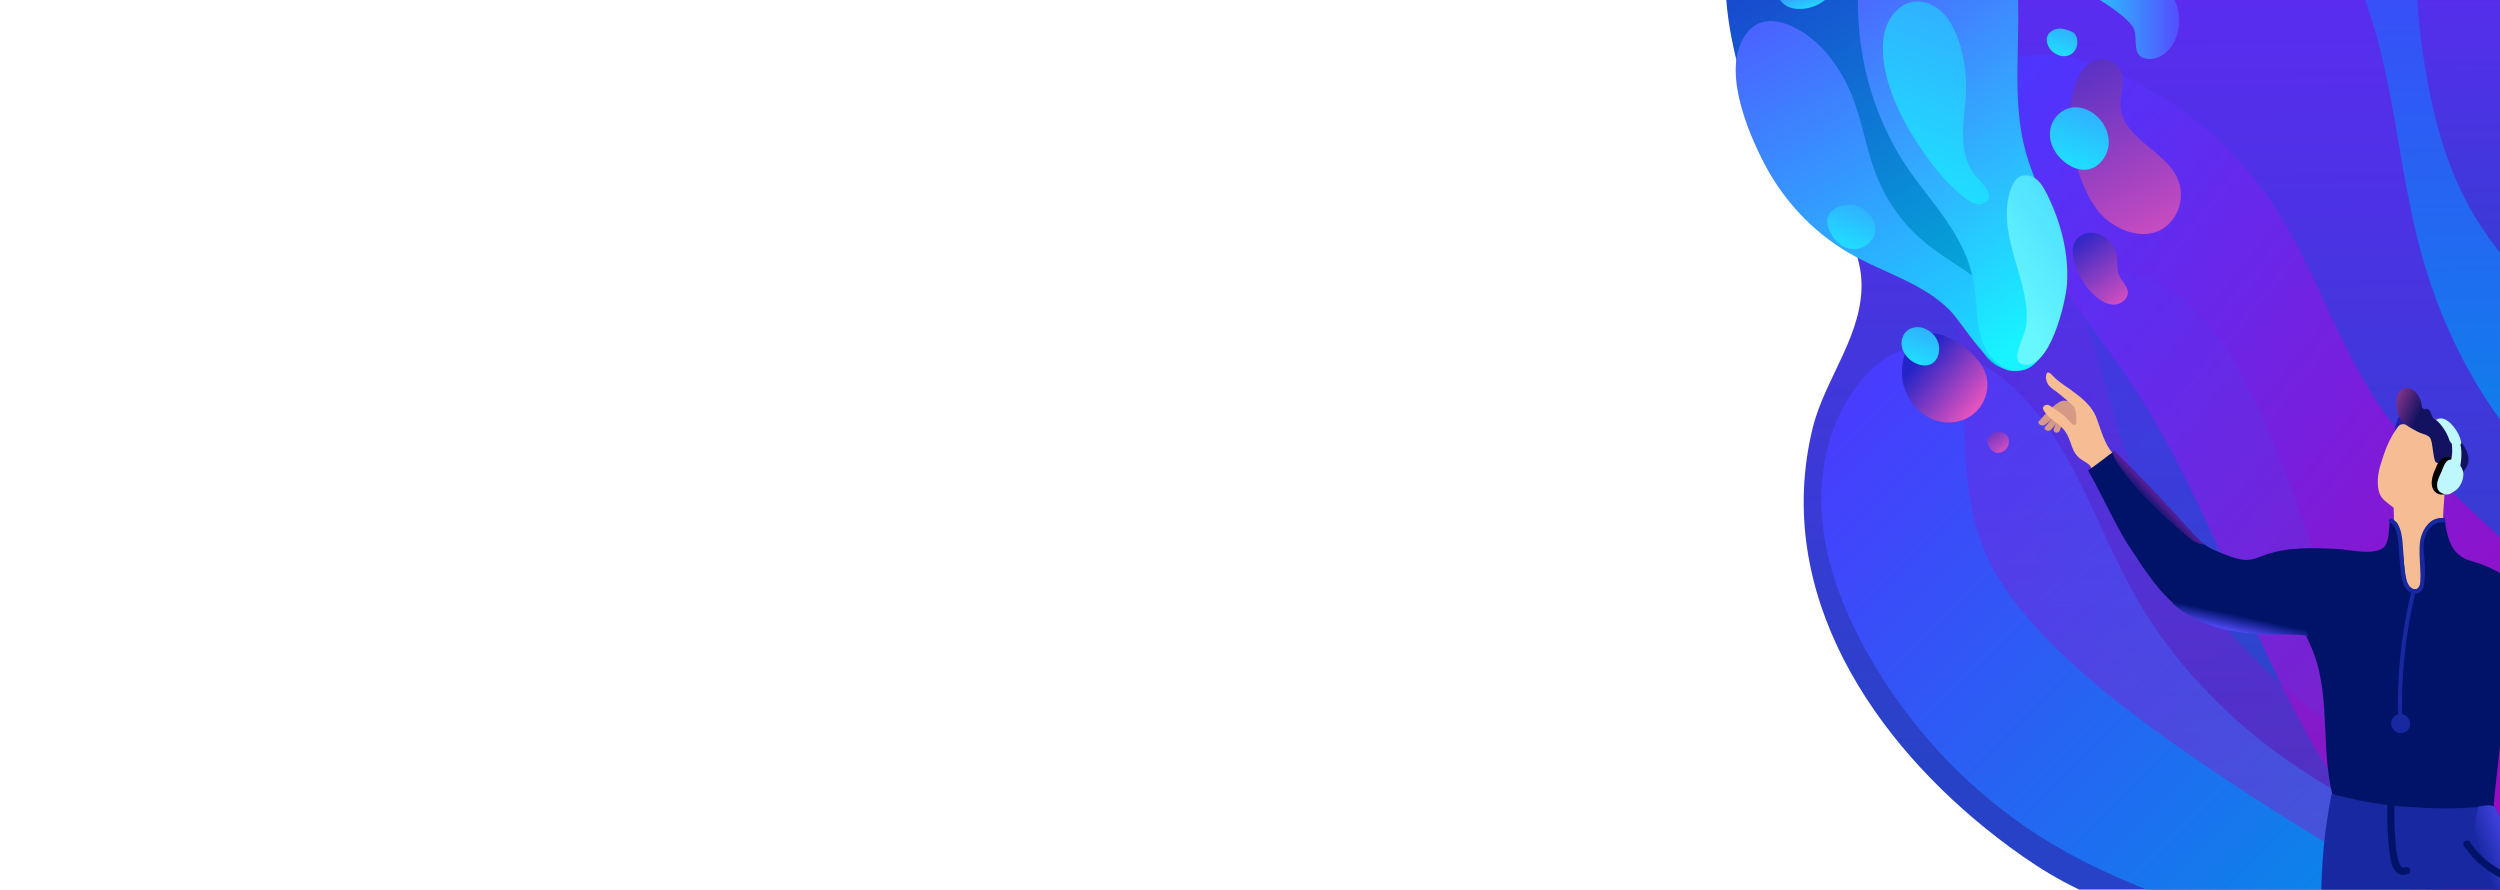 <?xml version="1.0" encoding="UTF-8" standalone="no"?>
<!-- Generator: Adobe Illustrator 27.5.0, SVG Export Plug-In . SVG Version: 6.00 Build 0)  -->

<svg
   version="1.1"
   x="0px"
   y="0px"
   viewBox="0 0 1200 427"
   xml:space="preserve"
   id="svg395"
   sodipodi:docname="no-worries.svg"
   inkscape:version="1.1.2 (0a00cf5339, 2022-02-04)"
   width="1200"
   height="427"
   xmlns:inkscape="http://www.inkscape.org/namespaces/inkscape"
   xmlns:sodipodi="http://sodipodi.sourceforge.net/DTD/sodipodi-0.dtd"
   xmlns:xlink="http://www.w3.org/1999/xlink"
   xmlns="http://www.w3.org/2000/svg"
   xmlns:svg="http://www.w3.org/2000/svg"><defs
   id="defs399">
	
	
</defs><sodipodi:namedview
   id="namedview397"
   pagecolor="#ffffff"
   bordercolor="#666666"
   borderopacity="1.0"
   inkscape:pageshadow="2"
   inkscape:pageopacity="0.0"
   inkscape:pagecheckerboard="0"
   showgrid="false"
   inkscape:zoom="0.55795164"
   inkscape:cx="704.36213"
   inkscape:cy="560.98052"
   inkscape:window-width="1920"
   inkscape:window-height="1008"
   inkscape:window-x="0"
   inkscape:window-y="0"
   inkscape:window-maximized="1"
   inkscape:current-layer="g312"
   viewbox-width="1200" />

<g
   id="g312"
   transform="matrix(-1,0,0,0.88,1202.892,-12.584)">
		<defs
   id="defs6">
			<rect
   id="SVGID_1_"
   width="750"
   height="500"
   x="0"
   y="0" />
		</defs>
		
		
			<linearGradient
   id="SVGID_00000010294863955397978860000015332659117126227856_"
   gradientUnits="userSpaceOnUse"
   x1="92.9"
   y1="-112.564"
   x2="89.024"
   y2="340.86"
   gradientTransform="matrix(0.854,0,0,1,-57.492,-0.564)">
			<stop
   offset="0"
   style="stop-color:#4D36FF"
   id="stop11" />
			<stop
   offset="0.996"
   style="stop-color:#0091E6"
   id="stop13" />
		</linearGradient>
		
			<path
   style="fill:url(#SVGID_00000010294863955397978860000015332659117126227856_);stroke-width:0.924"
   d="m 88.13,33.428 c -7.264,29.344 -11.087,59.692 -16.154,89.671 -5.596,33.106 -13.035,66.372 -26.483,96.417 -13.868,30.984 -35.822,57.402 -55.778,83.12 -8.762,11.291 -18.303,22.201 -30.036,28.835 -6.546,3.702 -13.93,6.006 -21.1,4.599 -16.291,-3.196 -25.741,-23.892 -28.134,-43.029 -4.196,-33.561 5.481,-67.041 11.78,-100.147 8.461,-44.472 11.025,-90.755 24.799,-133.366 18.697,-57.837 57.737,-105.397 104.705,-133.674 14.304,-8.611 29.985,-15.675 46.031,-14.39 10.549,0.845 21.274,6.01 28.67,14.997 13.089,15.907 -4.918,28.305 -12.848,41.569 -11.42,19.102 -19.236,40.903 -24.892,63.171 -0.189,0.742 -0.375,1.484 -0.559,2.227 z"
   clip-path="none"
   id="path16" />
			
		
		
			<linearGradient
   id="SVGID_00000070840924981523833580000015495217856018314390_"
   gradientUnits="userSpaceOnUse"
   x1="13.171"
   y1="-105.599"
   x2="9.623"
   y2="309.554"
   gradientTransform="matrix(0.854,0,0,1,-57.492,-0.564)">
			<stop
   offset="0"
   style="stop-color:#6D24FF"
   id="stop18" />
			<stop
   offset="0.835"
   style="stop-color:#2842C7"
   id="stop20" />
			<stop
   offset="1"
   style="stop-color:#2842C7"
   id="stop22" />
		</linearGradient>
		
			<path
   style="fill:url(#SVGID_00000070840924981523833580000015495217856018314390_);stroke-width:0.924"
   d="M 42.793,7.469 C 42.315,26.703 39.95,45.925 36.64,64.8 29.472,105.679 16.813,137.886 -8.911,166.631 c -11.135,12.444 -23.883,22.99 -33.764,36.812 -6.688,9.356 -11.908,20.004 -17.017,30.638 -9.78,20.36 -28.759,76.052 -55.919,71.185 -13.285,-2.382 -20.509,-28.006 -22.1,-40.729 -4.197,-33.561 5.481,-67.04 11.78,-100.147 8.461,-44.472 11.025,-90.755 24.799,-133.366 8.259,-25.549 20.566,-49.196 35.697,-69.954 21.967,-30.134 56.868,-64.878 90.143,-31.419 11.202,11.264 15.381,29.357 17.041,46.538 1.005,10.393 1.302,20.838 1.044,31.28 z"
   clip-path="none"
   id="path25" />
		
			<linearGradient
   id="SVGID_00000028311988579445966540000017225970341441154229_"
   gradientUnits="userSpaceOnUse"
   x1="202.719"
   y1="-141.276"
   x2="196.897"
   y2="539.92"
   gradientTransform="matrix(0.854,0,0,1,-57.492,-0.564)">
			<stop
   offset="0"
   style="stop-color:#6D24FF"
   id="stop27" />
			<stop
   offset="0.835"
   style="stop-color:#2842C7"
   id="stop29" />
			<stop
   offset="1"
   style="stop-color:#2842C7"
   id="stop31" />
		</linearGradient>
		
			<path
   style="fill:url(#SVGID_00000028311988579445966540000017225970341441154229_);stroke-width:0.924"
   d="m -29.747,530.454 c -21.375,0.977 -43.862,3.414 -65.201,1.922 -17.693,-1.237 -24.986,-17.844 -26.302,-36.867 -2.69,-38.894 -3.287,-90.96 18.117,-123.84 16.185,-24.863 35.115,-48.49 54.812,-69.568 18.254,-19.533 37.678,-37.375 52.412,-60.898 15.966,-25.49 27.857,-54.484 35.593,-84.742 8.282,-32.392 11.47,-66.23 17.561,-99.281 6.091,-33.052 15.531,-66.279 34.219,-92.055 16.087,-22.188 38.08,-37.491 60.894,-49.044 27.47,-13.911 57.288,-23.023 87.157,-20.803 29.869,2.22 59.819,16.749 78.935,43.713 21.435,30.235 33.736,74.05 28.522,113.149 -3.581,26.853 -13.9,51.785 -24.999,75.656 -5.618,12.084 -11.607,24.525 -12.485,38.246 -1.902,29.696 17.515,54.312 23.413,82.127 19.142,90.253 -29.727,171.276 -88.604,222.947 -16.027,14.065 -33.311,26.89 -52.388,34.449 -19.589,7.761 -41.108,8.545 -61.513,11.366 -53.171,7.349 -106.656,11.079 -160.143,13.523 z"
   clip-path="none"
   id="path34" />
		
			<linearGradient
   id="SVGID_00000023282041338125109870000003519134809145235886_"
   gradientUnits="userSpaceOnUse"
   x1="395.407"
   y1="106.88"
   x2="-64.433"
   y2="492.589"
   gradientTransform="matrix(0.854,0,0,1,-57.492,-0.564)">
			<stop
   offset="0"
   style="stop-color:#4D36FF"
   id="stop36" />
			<stop
   offset="0.996"
   style="stop-color:#B000B0"
   id="stop38" />
		</linearGradient>
		
			<path
   style="fill:url(#SVGID_00000023282041338125109870000003519134809145235886_);stroke-width:0.924"
   d="m 110.831,127.527 c -18.081,31.72 -28.408,68.736 -45.977,100.848 -24.023,43.909 -60.185,76.335 -93.211,111.318 -33.026,34.983 -64.707,75.865 -74.725,126.675 -3.7,18.768 -3.916,39.883 5.401,55.758 13.357,22.761 41.166,26.526 64.255,20.889 56.781,-13.864 99.889,-68.902 128.734,-127.826 28.845,-58.924 47.558,-124.296 78.832,-181.496 18.689,-34.181 41.604,-64.949 60.761,-98.774 12.229,-21.595 36.256,-77.593 1.194,-88.836 -28.143,-9.024 -65.113,14.583 -86.68,33.604 -15.03,13.256 -28.138,29.513 -38.584,47.84 z"
   clip-path="none"
   id="path41" />
		
			<linearGradient
   id="SVGID_00000173867231411651078230000011767005198008446137_"
   gradientUnits="userSpaceOnUse"
   x1="355.054"
   y1="216.806"
   x2="10.668"
   y2="505.673"
   gradientTransform="matrix(0.854,0,0,1,-57.492,-0.564)">
			<stop
   offset="0"
   style="stop-color:#4D36FF"
   id="stop43" />
			<stop
   offset="0.996"
   style="stop-color:#0087B0"
   id="stop45" />
		</linearGradient>
		
			<path
   style="opacity:0.15;fill:url(#SVGID_00000173867231411651078230000011767005198008446137_);stroke-width:0.924"
   d="m 63.079,393.683 c 27.843,-56.899 37.714,-124.106 66.59,-180.296 12.435,-24.198 30.916,-47.692 54.949,-50.051 26.406,-2.592 50.482,23 57.944,52.772 7.462,29.772 1.523,62.024 -8.399,90.795 -20.392,59.132 -57.339,109.461 -101.748,146.376 -40.956,34.044 -88.043,57.013 -136.6,71.341 -8.227,2.428 -24.752,10.081 -32.64,3.377 -6.051,-5.143 -4.101,-15.479 -0.269,-21.604 5.642,-9.017 17.495,-13.633 25.354,-19.708 9.52,-7.36 18.587,-15.525 27.109,-24.405 18.895,-19.685 35.131,-42.894 47.709,-68.597 z"
   clip-path="none"
   id="path48" />
		
			<linearGradient
   id="SVGID_00000101078690004331963090000006809539070727079320_"
   gradientUnits="userSpaceOnUse"
   x1="467.629"
   y1="219.45"
   x2="129.317"
   y2="569.039"
   gradientTransform="matrix(0.854,0,0,1,-57.492,-0.564)">
			<stop
   offset="0"
   style="stop-color:#4D36FF"
   id="stop50" />
			<stop
   offset="0.996"
   style="stop-color:#0091E6"
   id="stop52" />
		</linearGradient>
		
			<path
   style="fill:url(#SVGID_00000101078690004331963090000006809539070727079320_);stroke-width:0.924"
   d="m 44.601,471.695 c 9.301,-9.797 20.915,-15.919 31.999,-22.715 41.623,-25.524 78.414,-63.173 101.975,-110.774 11.225,-22.678 19.349,-47.29 30.266,-70.173 10.917,-22.883 25.263,-44.61 45.109,-56.736 12.285,-7.507 27.388,-10.873 39.98,-4.097 4.924,2.649 9.216,6.71 12.994,11.259 15.976,19.241 22.809,47.236 21.631,74.037 -1.178,26.801 -9.702,52.545 -20.975,75.91 -21.324,44.197 -52.951,81.5 -90.54,106.787 -19.083,12.837 -39.569,22.583 -60.33,31.133 -30.1,12.395 -65.615,28.825 -97.743,30.905 -11.382,0.737 -21.909,-7.837 -26.67,-20.07 -6.285,-16.151 1.97,-34.58 12.305,-45.466 z"
   clip-path="none"
   id="path55" />
		
			<linearGradient
   id="SVGID_00000015319432393976490740000014948355475330342326_"
   gradientUnits="userSpaceOnUse"
   x1="222.339"
   y1="65.598"
   x2="218.44"
   y2="521.767"
   gradientTransform="matrix(0.854,0,0,1,-57.492,-0.564)">
			<stop
   offset="0"
   style="stop-color:#4D36FF"
   id="stop57" />
			<stop
   offset="0.996"
   style="stop-color:#B000B0"
   id="stop59" />
		</linearGradient>
		
			<path
   style="opacity:0.36;fill:url(#SVGID_00000015319432393976490740000014948355475330342326_);stroke-width:0.924"
   d="m 261.08,212.096 c -1.897,34.505 0.995,70.558 -10.625,102.345 -6.353,17.381 -16.718,32.357 -28.004,45.878 -21.044,25.211 -45.573,46.052 -70.576,65.691 -25.825,20.285 -52.303,39.432 -79.356,57.388 -23.965,15.906 -49.331,31.204 -76.821,33.273 -9.814,0.739 -22.122,-2.456 -24.438,-13.647 -0.866,-4.184 -0.019,-8.621 1.416,-12.584 6.923,-19.119 25.369,-27.866 41.703,-35.956 68.763,-34.06 131.735,-92.379 161.342,-172.637 17.29,-46.871 22.768,-99.531 44.863,-143.546 9.898,-19.717 39.16,-60.342 62.707,-44.374 19.001,12.885 -5.655,49.7 -11.292,63.577 -6.888,16.957 -9.894,35.962 -10.919,54.592 z"
   clip-path="none"
   id="path62" />
		<g
   clip-path="none"
   id="g150"
   transform="matrix(0.854,0,0,1,-57.492,-0.564)">
			<g
   id="g68">
				<path
   style="fill:#d49a85"
   d="m 310.365,234.253 c -1.317,0.442 -3.631,1.929 -4.529,2.085 -5.236,0.91 -5.571,4.996 -4.148,9.671 0.469,1.542 1.341,3.016 2.686,3.904 1.345,0.888 3.209,1.08 4.566,0.21 1.169,-0.749 1.776,-2.099 2.614,-3.206 2.679,-3.539 5.613,-0.455 6.539,2.663 0.635,2.14 4.063,1.446 3.421,-0.717 -0.339,-1.142 -0.804,-2.145 -1.367,-3.045 1.462,1.541 2.948,4.916 5.343,3.868 2.357,-1.032 0.74,-2.045 -0.287,-3.351 -0.841,-1.068 -1.725,-2.096 -2.672,-3.075 -1.653,-1.709 -3.603,-3.884 -2.385,-2.775 1.632,1.486 2.902,3.328 4.584,4.774 0.773,0.664 1.85,1.656 2.927,1.751 0.913,0.08 2.783,-0.853 2.467,-2.026 -0.033,-0.122 -0.1,-0.228 -0.181,-0.327 -0.052,-0.064 -0.109,-0.124 -0.165,-0.183 -3.558,-3.731 -10.195,-11.177 -14.074,-11.089 -1.495,0.034 -3.821,0.358 -5.339,0.868 z"
   id="path64" />
				<path
   style="fill:#f6bd94"
   d="m 325.91,235.748 c -0.435,-0.119 -0.879,-0.141 -1.227,-0.042 -0.495,0.14 -0.93,0.432 -1.355,0.72 -2.233,1.51 -4.645,2.907 -6.783,4.524 -1.934,1.462 -3.378,3.511 -5.263,5.04 -1.441,1.169 -2.441,0.739 -2.474,-1.151 -0.039,-2.261 0.011,-5.384 1.036,-7.457 0.833,-1.684 2.981,-3.076 4.414,-4.276 2.367,-1.981 4.741,-3.967 7.315,-5.67 2.033,-1.345 3.453,-2.735 4.12,-5.15 0.346,-1.251 0.353,-2.647 -0.259,-3.792 -0.074,-0.139 -0.163,-0.28 -0.301,-0.357 -0.111,-0.062 -0.241,-0.076 -0.368,-0.076 -1.176,0.001 -2.025,1.062 -2.831,1.918 -2.796,2.968 -6.644,5.158 -9.958,7.505 -5.691,4.032 -11.891,8.593 -14.466,15.298 -2.581,6.721 -4.424,14.135 -9.349,19.625 -1.367,1.524 -2.994,2.789 -4.503,4.172 -1.458,1.336 -3.543,3.056 -4.442,4.846 -0.928,1.848 -0.227,2.074 1.497,3.236 3.463,2.334 7.452,3.917 11.297,5.492 2.75,1.127 7.678,-9.833 9.368,-11.529 1.507,-1.512 3.575,-2.308 5.298,-3.567 4.574,-3.343 4.676,-8.221 7.118,-12.769 1.747,-3.253 4.207,-5.511 7.276,-7.523 1.936,-1.269 3.827,-2.99 5.242,-4.816 0.546,-0.704 1.441,-1.831 1.23,-2.806 -0.147,-0.683 -0.876,-1.187 -1.632,-1.395 z"
   id="path66" />
			</g>
			<path
   id="XMLID_206_"
   style="fill:#6b5ccc"
   d="m 107.752,243.213 c -8.291,-0.99 -8.872,3.055 -11.66,6.987 -0.795,1.12 0.93,2.367 1.865,1.439 3.048,-3.024 7.037,-4.501 11.232,-5.072 1.394,-0.191 -0.67,-3.263 -1.437,-3.354 z" />
			<path
   id="XMLID_163_"
   style="fill:#241dab"
   d="m 124.396,242.268 c 0.05,0.884 0.089,1.768 0.131,2.652 -0.36,-0.118 -0.773,-0.065 -1.183,0.269 -0.617,0.504 -1.23,0.863 -1.903,1.088 -0.682,0.017 -1.371,0.127 -2.052,0.35 -1.639,0.536 -1.26,3.058 0.501,3.011 0.694,-0.019 1.367,-0.111 2.014,-0.279 1.209,0.072 2.333,0.671 3.068,1.75 0.844,1.24 4.898,0.569 4.854,-0.999 -0.077,-2.692 -1.345,-6.276 -2.351,-7.936 -1.026,-1.692 -3.19,-1.89 -3.079,0.094 z" />
			<path
   id="XMLID_126_"
   style="fill:#f6cca0"
   d="m 107.307,290.294 2.995,-1.726 c -1.706,-2.414 -1.985,-5.517 -2.358,-8.45 -0.015,-0.122 -0.032,-0.246 -0.049,-0.368 -0.731,-0.213 -1.411,-0.364 -1.971,-0.421 0.807,3.275 1.445,7.588 1.383,10.965 z" />
			<path
   id="XMLID_10_"
   style="fill:#f6bd94"
   d="m 130.462,304.686 c -0.428,-3.41 -0.087,-7.034 -0.056,-10.467 0.026,-2.983 0.212,-6.34 2.435,-8.33 0.762,-0.682 1.782,-1.242 2.009,-2.24 0.549,-2.412 -1.695,-3.192 -3.56,-3.192 -2.151,0 -4.42,-0.182 -6.499,-0.762 -1.69,-0.471 -2.185,-0.681 -3.708,0.446 -1.433,1.06 -4.324,4.764 -6.335,2.978 -1.398,-1.242 -4.425,-2.664 -6.852,-3.37 0.017,0.123 0.033,0.246 0.049,0.368 0.373,2.933 -1.213,2.485 -2.02,-0.79 0.561,0.058 1.24,0.208 1.971,0.421 -0.136,-0.04 -1.004,-4.466 -1.234,-4.979 -0.546,-1.219 -1.879,-3.773 -3.557,-3.275 -2.896,0.86 -1.44,9.849 -1.3,12.052 0.566,8.911 1.973,18.087 -0.483,26.848 -2.255,8.041 -3.74,14.536 -1.523,22.916 1.484,5.608 5.026,11.5 10.752,12.433 2.675,0.436 5.394,-0.304 7.963,-1.17 2.423,-0.817 4.84,-1.771 6.889,-3.301 4.135,-3.088 6.327,-8.239 6.947,-13.362 0.857,-7.086 -0.402,-15.042 -1.702,-22.031 -0.074,-0.393 -0.135,-0.791 -0.186,-1.193 z" />
			<path
   id="XMLID_119_"
   style="fill:#f6bd94"
   d="m 138.52,270.774 c -0.703,-2.844 -1.73,-5.6 -2.7,-8.439 -1.65,-4.829 -3.988,-9.425 -6.95,-13.582 -1.376,-1.932 -2.088,-2.73 -4.492,-2.474 -1.869,0.199 -3.71,0.876 -5.443,1.57 -3.15,1.262 -6.355,2.828 -9.126,4.806 -3.901,2.786 -2.977,5.07 -5.031,9.401 -3.464,7.306 -1.092,16.255 3.594,22.844 3.517,4.946 9.664,7.332 15.564,7.648 2.799,0.15 5.6,0.049 7.876,-1.706 2.509,-1.936 5.198,-3.544 6.506,-6.617 0.988,-2.32 1.13,-4.908 1.065,-7.429 -0.053,-2.085 -0.382,-4.074 -0.863,-6.022 z" />
			
			
			<g
   id="XMLID_96_">
				<path
   id="XMLID_108_"
   style="fill:#241dab"
   d="m 96.45,255.475 c 0.237,-1.085 -0.825,-1.735 -1.646,-1.361 -0.518,-0.459 -1.359,-0.526 -1.744,0.267 -1.005,2.07 -1.623,4.279 -1.858,6.516 -1.436,4.839 -0.922,10.031 3.676,13.374 0.581,0.422 1.296,0.082 1.622,-0.463 1.045,1.076 2.692,-0.588 1.658,-1.698 -4.234,-4.547 -2.901,-11.171 -1.708,-16.635 z" />
				
					<linearGradient
   id="SVGID_00000098929932478672342830000008730178020540256161_"
   gradientUnits="userSpaceOnUse"
   x1="150.926"
   y1="237.86"
   x2="82.633"
   y2="268.418">
					<stop
   offset="0"
   style="stop-color:#FF59BD"
   id="stop78" />
					<stop
   offset="0.442"
   style="stop-color:#121261"
   id="stop80" />
					<stop
   offset="1"
   style="stop-color:#121261"
   id="stop82" />
				</linearGradient>
				<path
   style="fill:url(#SVGID_00000098929932478672342830000008730178020540256161_)"
   d="m 128.758,232.084 c -0.227,-1.377 -0.663,-2.77 -1.592,-3.812 -1.645,-1.844 -4.589,-2.144 -6.831,-1.103 -2.242,1.04 -3.822,3.18 -4.716,5.484 -0.016,0.04 -0.031,0.081 -0.046,0.121 -0.558,1.476 -0.864,3.026 -1.093,4.592 -0.262,0.136 -0.514,0.281 -0.743,0.446 -0.152,0.11 -0.302,0.235 -0.453,0.358 -0.446,-0.264 -0.987,-0.39 -1.487,-0.269 -2.384,0.572 -2.291,3.273 -3.425,4.956 -1.441,1.09 -3.27,1.981 -5.339,3.031 -1.112,0.469 -2.2,0.975 -3.147,1.678 0,0 -10e-4,0.001 -10e-4,0.001 -0.353,0.262 -0.713,0.565 -1.074,0.889 -0.227,0.2 -0.445,0.406 -0.659,0.616 -2.764,2.691 -5.394,6.493 -5.475,6.597 -5.062,6.516 -5.131,11.244 -2.878,14.39 3.596,5.022 4.308,6.596 9.283,10.246 0.536,0.393 1.072,0.842 1.601,1.269 0.491,0.431 1.014,0.825 1.542,1.112 1.239,0.729 2.396,0.844 3.37,-0.835 0,-10e-4 0.001,-10e-4 0.002,-0.002 0.307,-0.53 0.628,-0.96 0.902,-1.337 0.822,-1.131 1.222,-1.791 -0.44,-3.276 -1.109,-0.991 -0.597,-0.975 -1.759,-1.904 -0.436,-0.348 -0.849,-0.755 -1.189,-1.206 -0.436,-0.576 -0.748,-1.225 -0.847,-1.914 -0.03,-0.21 -0.046,-0.422 -0.033,-0.638 0.004,-0.058 -0.034,-0.113 -0.101,-0.166 -0.472,-0.369 -2.417,-0.614 -2.073,-0.833 0.128,-0.082 0.605,-0.707 1.088,-1.319 0.362,-0.46 0.726,-0.913 0.948,-1.125 0.074,-0.071 0.132,-0.115 0.169,-0.124 1.839,-0.428 4.487,-0.116 5.089,-1.906 0.315,-0.938 0.608,-2.651 0.882,-4.456 0.091,-0.601 0.18,-1.213 0.267,-1.809 0.174,-1.192 0.34,-2.324 0.499,-3.193 0.159,-0.869 0.311,-1.474 0.458,-1.613 0.103,-0.602 0.336,-1.088 0.667,-1.492 0.221,-0.269 0.485,-0.502 0.784,-0.709 0.224,-0.155 0.473,-0.292 0.733,-0.422 0.367,-0.184 0.764,-0.349 1.183,-0.502 0.141,-0.052 0.284,-0.103 0.429,-0.154 0.235,-0.081 0.475,-0.162 0.718,-0.243 0.245,-0.081 0.492,-0.163 0.742,-0.247 0.712,-0.24 1.434,-0.499 2.125,-0.826 0.208,-0.098 0.412,-0.203 0.613,-0.315 0,0 0,0 0,0 2.619,-1.458 5.703,-2.758 7.728,-5.006 0.534,-0.479 1.057,-0.984 1.559,-1.551 0.969,-1.613 1.464,-3.281 1.647,-4.941 0.561,-2.105 0.743,-4.294 0.373,-6.538 z"
   id="path85" />
			</g>
			<path
   id="XMLID_94_"
   style="fill:#010101"
   d="m 98.813,264.457 c -2.465,0.982 -5.248,2.848 -6.038,5.229 -0.619,1.867 4.319,3.401 4.933,1.552 0.479,-1.443 1.062,-3.35 2.574,-4.033 -0.01,0.291 0.05,0.589 0.198,0.859 1.924,3.521 3.363,7.205 4.383,11.068 0.1,0.38 0.297,0.645 0.542,0.817 -0.01,0.105 -0.021,0.209 -0.037,0.314 -1.038,1.031 -3.082,0.69 -4.469,0.453 -1.161,-0.199 -2.582,1.175 -1.626,2.307 3.219,3.815 14.887,1.491 7.348,-13.24 -0.396,-1.71 -3.465,-7.056 -7.808,-5.326 z" />
			<path
   id="XMLID_101_"
   style="fill:#bff7ff"
   d="m 103.627,272.238 c -0.142,-0.342 -0.285,-0.683 -0.429,-1.024 -0.313,-0.793 -0.641,-1.659 -1.061,-2.448 -0.672,-1.444 -1.598,-2.821 -3.284,-3.152 -2.039,-0.4 -3.712,0.721 -4.874,2.32 -1.694,1.487 -2.067,4.594 -1.793,6.774 0.488,3.884 2.731,7.21 6.026,9.269 0.208,0.13 0.412,0.202 0.608,0.227 1.293,0.634 2.605,0.507 4.041,-0.108 1.126,-0.482 2.166,-1.078 2.735,-2.247 0.38,-0.78 0.496,-1.583 0.454,-2.386 0.07,-2.49 -1.441,-5.039 -2.423,-7.225 z" />
			<path
   id="XMLID_176_"
   style="fill:#bff7ff"
   d="m 96.317,249.538 c -1.318,2.348 -2.565,4.767 -3.252,7.372 -1.342,5.092 -0.451,10.484 0.646,15.634 0.67,-0.918 1.391,-1.723 2.469,-2.066 0.403,-0.128 0.873,-0.173 1.308,-0.282 0.478,-0.12 0.914,-0.317 1.174,-0.788 0.341,-0.618 0.119,-1.379 -0.082,-2.056 -1.269,-4.269 -1.336,-8.876 -0.265,-13.194 0.491,-1.979 1.169,-4.042 2.315,-5.725 0.806,-1.183 3.709,-3.067 4.23,-4.515 -2.001,0.899 -3.853,2.174 -5.778,3.237 -0.463,0.553 -2.412,1.753 -2.765,2.383 z" />
			<g
   id="XMLID_128_">
				<path
   style="fill:#001369"
   d="m 290.541,263.028 c -1.052,-0.714 -2.104,-1.429 -3.156,-2.143 -14.4,14.126 -28.695,28.376 -42.352,43.289 -2.362,2.58 -4.729,5.195 -7.555,7.256 -3.84,2.801 -8.37,4.468 -12.835,6.1 -4.384,1.603 -8.989,3.232 -13.613,2.588 -2.643,-0.368 -5.12,-1.462 -7.633,-2.36 -13.06,-4.666 -27.326,-4.099 -41.18,-3.474 -6.299,0.284 -22.352,4.225 -26.865,-1.647 -2.413,-3.139 -2.258,-10.028 -2.705,-13.859 0,0 0,0 -0.655,0.077 -3.768,0.445 -3.741,1.433 -4.712,5.101 -1.767,6.673 -2.393,17.204 -3.186,24.062 -0.228,1.973 -0.437,4.02 -1.441,5.734 -1.004,1.714 -3.058,2.993 -4.963,2.432 -1.529,-0.45 -2.552,-1.958 -2.907,-3.512 -0.354,-1.554 -0.164,-3.173 -0.013,-4.76 0.468,-4.914 0.542,-9.866 0.222,-14.792 -0.548,-8.422 -3.985,-17.068 -13.327,-15.2 -1.576,19.137 -10.45,20.995 -11.979,22.035 -2.975,1.092 -6.178,1.807 -8.5,2.677 -5.52,2.067 -10.839,4.667 -15.851,7.77 -10.038,6.214 -18.828,14.341 -25.857,23.821 -1.527,2.059 -2.96,4.183 -4.298,6.363 -10.883,16.578 -17.358,36.669 -24.427,55.055 -4.005,10.418 -7.909,20.874 -11.951,31.278 -4.33,11.144 -6.889,21.286 -9.139,33.117 -0.79,4.155 -1.583,8.405 -0.967,12.589 0.617,4.184 2.917,8.366 6.777,10.097 4.7,2.108 11.954,-0.755 14.612,-5.067 5.178,-8.402 10.303,-16.922 13.708,-26.185 1.825,-4.964 3.141,-10.104 4.985,-15.061 5.056,-13.593 13.909,-25.398 22.929,-36.755 6.524,-8.215 13.24,-16.343 18.737,-25.304 4.035,-6.578 7.982,-16.476 14.137,-21.295 6.195,-4.85 12.718,-11.188 21.12,-11.059 6.345,0.098 9.464,6.918 15.149,9.519 3.76,1.72 7.953,2.242 12.083,2.432 2.616,0.12 5.24,0.116 7.851,-0.084 15.122,-1.158 26.829,-10.746 40.988,-14.985 7.021,-2.102 14.471,-2.135 21.8,-2.151 5.442,-0.012 10.885,-0.024 16.327,-0.036 22.763,-0.051 36.727,-12.036 49.552,-29.806 1.038,-1.439 2.077,-2.877 3.115,-4.316 3.116,-4.873 6.634,-9.485 9.607,-14.449 7.282,-12.157 12.98,-24.694 20.041,-36.627 -4.994,-3.621 -6.819,-4.659 -11.673,-8.465 z"
   id="path91" />
			</g>
			<g
   id="XMLID_8_">
				<path
   style="fill:#001369"
   d="m 64.33,376.014 c -0.822,5.565 0.236,10.824 2.262,15.98 2.004,5.101 2.022,10.767 2.631,16.188 1.554,13.839 3.108,27.678 4.662,41.517 0.319,2.841 -0.06,6.809 1.825,9.16 1.478,1.843 3.99,2.422 6.306,2.887 5.832,1.17 11.698,2.345 17.644,2.518 4.488,0.13 8.973,-0.312 13.428,-0.874 8.614,-1.086 17.171,-2.621 25.625,-4.596 7.928,-1.852 15.837,-5.833 24.216,-4.105 9.635,-26.834 2.127,-57.718 12.721,-84.187 2.122,-5.3 4.932,-10.304 7.047,-15.608 0.826,-2.07 1.531,-4.468 0.525,-6.457 -1.003,-1.983 -3.346,-2.839 -5.503,-3.372 -6.525,-1.612 -18.015,-3.518 -23.773,0.829 -5.624,4.246 -10.878,5.38 -17.972,5.007 -9.49,-0.499 -18.38,-4.008 -27.304,-6.951 -3.944,-1.301 -8.33,-2.319 -12.137,-3.901 -2.898,-1.204 -4.34,-2.449 -6.991,0.582 -5.416,6.193 -12.26,11.388 -17.379,18.032 -3.911,5.074 -6.904,11.067 -7.833,17.351 z"
   id="path94" />
				<path
   style="fill:#1828a1"
   d="m 127.343,454.575 c -9.304,0.79 -18.643,1.261 -27.983,1.204 -4.797,-0.029 -9.594,-0.196 -14.379,-0.545 -2.874,-0.21 -9.889,-2.475 -11.643,0.429 -7.208,11.937 -12.918,24.773 -16.991,38.108 -2.068,6.77 -3.714,13.669 -4.919,20.645 -0.67,3.875 -3.683,13.052 2.124,14.703 1.306,-3.093 9.64,-0.713 12.629,-0.64 9.31,0.228 18.624,0.272 27.935,0.132 11.309,-0.17 22.613,-0.623 33.9,-1.336 6.364,-0.402 22.385,0.857 26.854,-5.211 3.606,-4.897 12.358,-2.357 15.369,-9.333 0.819,-1.898 0.871,-4.026 0.888,-6.092 0.162,-19.744 -1.784,-39.503 -5.775,-58.839 -12.388,3.489 -25.143,5.683 -38.009,6.775 z"
   id="path96" />
				<path
   id="XMLID_124_"
   style="fill:#001369"
   d="m 151.137,324.711 c -0.072,0.411 -0.116,0.825 -0.149,1.24 z" />
			</g>
			<path
   id="XMLID_79_"
   style="fill:#bff7ff"
   d="m 104.382,243.158 c -3.02,-0.383 -5.89,2.429 -7.686,4.549 -2.049,2.421 -3.482,5.257 -4.232,8.337 -0.198,0.814 0.372,1.419 1.145,1.503 2.678,0.293 4.889,-0.309 5.74,-3.075 1.015,-3.298 4.291,-8.216 7.078,-10.352 0.367,-0.281 -1.172,-0.851 -2.045,-0.962 z" />
			<g
   id="XMLID_1_">
				
					<linearGradient
   id="SVGID_00000093875973791507552860000005575598309110683578_"
   gradientUnits="userSpaceOnUse"
   x1="218.552"
   y1="360.047"
   x2="216.6"
   y2="350.722">
					<stop
   offset="0"
   style="stop-color:#554DFF"
   id="stop101" />
					<stop
   offset="0.996"
   style="stop-color:#001369"
   id="stop103" />
				</linearGradient>
				<path
   style="fill:url(#SVGID_00000093875973791507552860000005575598309110683578_)"
   d="m 244.798,350.762 c 3.047,-1.698 10.798,-6.041 10.556,-8.848 -0.087,-1.013 -1.066,-1.762 -2.066,-1.941 -1.001,-0.179 -2.021,0.077 -3.01,0.315 -16.605,4 -33.955,3.275 -50.889,5.507 -3.844,0.507 -7.722,1.183 -11.233,2.824 -6.037,2.822 -8.01,7.631 -9.75,13.644 0.28,-0.965 6.381,-1.074 7.108,-1.114 3.056,-0.168 6.118,-0.172 9.177,-0.147 0.888,-0.022 1.777,-0.044 2.665,-0.068 1.291,0.012 2.584,0.005 3.878,-0.017 14.802,-0.628 29.704,-2.257 42.786,-9.72 0.2,-0.114 0.464,-0.26 0.778,-0.435 z"
   id="path106" />
				
					<linearGradient
   id="XMLID_00000083065476498005772760000008751415903848682939_"
   gradientUnits="userSpaceOnUse"
   x1="5.508"
   y1="397.833"
   x2="29.363"
   y2="406.942">
					<stop
   offset="1.300000e-07"
   style="stop-color:#AB00B7"
   id="stop108" />
					<stop
   offset="0.996"
   style="stop-color:#001369"
   id="stop110" />
				</linearGradient>
				<path
   id="XMLID_158_"
   style="fill:url(#XMLID_00000083065476498005772760000008751415903848682939_)"
   d="m 19.45,392.477 c -3.358,8.527 -6.408,17.161 -9.585,25.448 -4.028,10.506 -7.958,21.051 -12.064,31.527 -1.71,4.364 -5.138,9.439 -6.173,13.858 -1.393,5.947 4.162,9.699 8.449,4.408 8.72,-10.76 12.831,-24.398 17.86,-37.302 7.396,-18.979 17.125,-36.99 28.06,-54.176 6.315,-9.925 13.308,-20.486 12.858,-32.242 -0.032,-0.84 -0.137,-1.756 -0.731,-2.35 -0.957,-0.956 -2.567,-0.564 -3.814,-0.038 -9.518,4.009 -13.768,10.792 -19.131,18.96 -6.416,9.776 -11.335,20.75 -15.729,31.907 z" />
			</g>
			<path
   id="XMLID_90_"
   style="fill:#1828a1"
   d="m 131.465,297.798 c -5.847,2.805 -5.909,11.986 -6.334,17.473 -0.328,4.242 -0.483,8.514 -1.24,12.709 -0.364,2.017 -0.742,4.256 -1.87,6.007 -1.101,1.708 -3.503,3.039 -5.073,1.846 -0.015,-0.076 0.005,-0.19 -0.07,-0.236 -3.261,-2.015 0.07,-17.023 -1.261,-25.516 -1.031,-6.579 -5.733,-13.191 -13.091,-12.646 -1.5,0.111 -1.512,2.464 0,2.352 8.478,-0.628 11.89,8.857 11.077,15.559 -1.286,10.607 -0.502,18.801 0.397,20.447 1.011,1.85 2.68,2.798 4.432,2.849 5.577,22.805 8.008,46.263 7.233,69.729 -0.05,1.514 2.302,1.512 2.352,0 0.78,-23.608 -1.681,-47.239 -7.277,-70.185 0.227,-0.098 0.452,-0.205 0.671,-0.335 3.696,-2.174 4.461,-7.103 5.024,-10.964 0.688,-4.717 0.8,-9.486 1.272,-14.225 0.402,-4.035 0.701,-10.798 4.943,-12.833 1.366,-0.655 0.175,-2.683 -1.185,-2.031 z" />
			
			
			<path
   id="XMLID_105_"
   style="fill:#bff7ff"
   d="m 98.724,268.076 c -1.277,-0.75 -2.955,-0.852 -4.44,-0.032 -1.286,0.71 -2.062,1.764 -2.447,2.965 -0.224,0.49 -0.388,1.013 -0.47,1.559 -0.498,3.293 1.52,8.187 4.586,9.98 0.665,0.465 1.42,0.807 2.293,0.96 2.903,0.508 5.228,-1.539 5.436,-4.401 0.228,-3.126 -1.655,-7.37 -3.526,-9.815 -0.446,-0.584 -0.929,-0.975 -1.432,-1.216 z" />
			<g
   id="XMLID_58_">
				
					<linearGradient
   id="XMLID_00000030486817975968331120000001893274859920288686_"
   gradientUnits="userSpaceOnUse"
   x1="124.302"
   y1="262.439"
   x2="145.909"
   y2="247.006">
					<stop
   offset="0"
   style="stop-color:#554DFF"
   id="stop119" />
					<stop
   offset="0.996"
   style="stop-color:#17F3FF"
   id="stop121" />
				</linearGradient>
				
				
					<linearGradient
   id="XMLID_00000097495271456314317100000013624475868827130297_"
   gradientUnits="userSpaceOnUse"
   x1="122.493"
   y1="259.906"
   x2="144.1"
   y2="244.472">
					<stop
   offset="0"
   style="stop-color:#554DFF"
   id="stop125" />
					<stop
   offset="0.996"
   style="stop-color:#17F3FF"
   id="stop127" />
				</linearGradient>
				
			</g>
			
			<g
   id="g146">
				<defs
   id="defs134">
					<path
   id="XMLID_4_"
   d="m 83.533,376.626 c 1.068,-1.585 2.203,-3.122 3.442,-4.585 4.49,-5.302 11.493,-10.156 18.727,-10.045 6.345,0.098 9.464,6.918 15.15,9.519 3.76,1.72 7.953,2.243 12.083,2.433 2.616,0.12 5.24,0.116 7.851,-0.084 15.122,-1.158 26.829,-10.746 40.988,-14.985 7.021,-2.102 14.471,-2.135 21.8,-2.151 5.442,-0.012 10.885,-0.024 16.327,-0.036 22.763,-0.051 36.727,-12.036 49.552,-29.806 8.757,-12.134 17.514,-24.267 26.272,-36.4 2.11,-2.924 4.22,-5.848 6.33,-8.771 1.055,-1.462 2.108,-2.925 3.165,-4.386 1.367,-1.888 0.231,-2.902 -1.25,-4.588 -2.204,-2.51 -4.553,-3.684 -7.331,-5.57 -3.085,-2.095 -6.171,-4.19 -9.256,-6.285 -14.4,14.127 -28.695,28.376 -42.352,43.289 -2.362,2.58 -4.729,5.195 -7.555,7.256 -3.84,2.801 -8.37,4.468 -12.835,6.1 -4.384,1.603 -8.989,3.232 -13.612,2.588 -2.643,-0.368 -5.12,-1.462 -7.633,-2.36 -13.06,-4.666 -27.326,-4.099 -41.18,-3.474 -6.299,0.284 -22.353,4.225 -26.865,-1.647 -2.413,-3.139 -2.258,-10.028 -2.705,-13.859 0,0 0,0 -0.655,0.077 -3.768,0.445 -3.74,1.433 -4.712,5.101 -1.767,6.673 -2.393,17.204 -3.186,24.062 -0.228,1.973 -0.437,4.02 -1.441,5.734 -1.004,1.714 -3.058,2.993 -4.963,2.432 -1.529,-0.45 -2.552,-1.958 -2.907,-3.512 -0.354,-1.554 -0.164,-3.173 -0.013,-4.759 0.468,-4.914 0.542,-9.866 0.222,-14.792 -0.548,-8.422 -3.985,-17.069 -13.327,-15.201 -1.577,19.137 -10.45,20.995 -11.979,22.035 -2.976,1.092 -6.178,1.807 -8.5,2.677 -5.52,2.067 -10.839,4.667 -15.851,7.77 -10.038,6.214 -18.828,14.341 -25.857,23.821 -1.527,2.059 -2.96,4.183 -4.298,6.363 -10.883,16.578 -17.358,36.669 -24.427,55.054 -4.005,10.418 -7.909,20.874 -11.951,31.278 -4.329,11.144 -6.889,21.286 -9.139,33.117 -0.79,4.155 -1.583,8.405 -0.967,12.589 0.617,4.184 2.917,8.366 6.777,10.097 9.878,4.43 16.784,-9.453 19.777,-16.573 4.007,-9.533 8.014,-19.065 12.021,-28.598 1.609,-3.827 3.26,-7.724 5.973,-10.867 2.113,-2.448 4.783,-4.336 7.22,-6.461 5.693,-4.964 10.097,-11.209 14.392,-17.422 5.801,-8.391 11.892,-16.736 17.193,-25.454 4.142,-6.809 6.906,-13.929 11.485,-20.721 z" />
				</defs>
				<clipPath
   id="XMLID_00000079455463805461449980000013338914351559709100_">
					<use
   xlink:href="#XMLID_4_"
   style="overflow:visible"
   id="use136"
   x="0"
   y="0"
   width="100%"
   height="100%" />
				</clipPath>
				
					<linearGradient
   id="SVGID_00000011017996439743248530000012314161066781542025_"
   gradientUnits="userSpaceOnUse"
   x1="257.339"
   y1="279.255"
   x2="268.616"
   y2="290.532">
					<stop
   offset="1.300000e-07"
   style="stop-color:#C429CF"
   id="stop139" />
					<stop
   offset="0.996"
   style="stop-color:#001369"
   id="stop141" />
				</linearGradient>
				
					<path
   style="fill:url(#SVGID_00000011017996439743248530000012314161066781542025_)"
   d="m 250.1,304.378 c -1.213,1.011 -2.418,2.009 -3.61,2.992 -3.189,2.632 -7.15,5.353 -11.126,4.219 3.323,-5.951 8.359,-9.29 13.035,-13.926 4.886,-4.844 9.24,-10.206 13.596,-15.522 5.918,-7.222 11.833,-14.447 17.753,-21.667 1.378,-1.68 3.693,-6.801 6.38,-6.197 2.151,0.483 2.856,3.721 2.759,5.569 -0.229,4.378 -4.089,8.775 -6.525,12.186 -8.522,11.928 -20.769,22.766 -32.262,32.346 z"
   clip-path="url(#XMLID_00000079455463805461449980000013338914351559709100_)"
   id="path144" />
			</g>
			<path
   style="fill:#1828a1"
   d="m 130.519,406.003 c -1.04,-1.105 -2.628,-1.786 -4.623,-1.579 -2.959,0.307 -5.175,3.433 -4.591,6.335 0.674,3.354 4.628,4.896 7.551,3.386 3.626,-1.873 3.782,-5.89 1.663,-8.142 z"
   id="path148" />
		</g>
		<path
   style="fill:#001369;stroke-width:0.924"
   d="m 56.999,453.643 c -0.038,-2.571 -3.454,-2.579 -3.416,0 0.08,5.444 -0.011,10.88 -0.346,16.311 -0.135,2.19 -0.67,19.517 -4.664,17.405 -1.988,-1.051 -3.727,2.395 -1.724,3.454 5.069,2.681 7.857,-2.709 8.592,-7.921 1.358,-9.628 1.701,-19.506 1.558,-29.249 z"
   clip-path="none"
   id="path152" />
		
			<linearGradient
   id="SVGID_00000035488808300963467750000007036277310890286780_"
   gradientUnits="userSpaceOnUse"
   x1="501.294"
   y1="-49.089"
   x2="343.663"
   y2="200.189"
   gradientTransform="matrix(0.854,0,0,1,-57.492,-0.564)">
			<stop
   offset="0"
   style="stop-color:#1D31CC"
   id="stop154" />
			<stop
   offset="0.996"
   style="stop-color:#00BADB"
   id="stop156" />
		</linearGradient>
		
			<path
   style="fill:url(#SVGID_00000035488808300963467750000007036277310890286780_);stroke-width:0.924"
   d="m 216.447,192.649 c -0.854,-4.242 -1.246,-8.654 -1.437,-13.009 -1.569,-35.685 10.719,-79.134 32.296,-104.877 8.333,-9.943 18.713,-17.3 26.961,-27.339 6.514,-7.928 11.819,-17.475 15.996,-27.307 3.659,-8.611 3.474,-16.527 5.656,-25.411 3.788,-15.424 14.185,-29.193 26.193,-36.651 11.686,-7.258 28.518,-8.596 38.565,2.692 1.08,1.214 2.115,2.486 3.095,3.811 15.327,20.712 11.298,54.632 6.297,79.42 -5.332,26.422 -16.341,52.013 -33.844,70.218 -11.301,11.754 -23.416,22.434 -36.187,31.901 -12.967,9.613 -27.17,18.565 -37.259,32.444 -8.939,12.297 -8.039,36.997 -25.944,37.281 -6.992,0.111 -13.384,-5.468 -16.893,-12.55 -1.639,-3.309 -2.745,-6.901 -3.495,-10.623 z"
   clip-path="none"
   id="path159" />
		
			<linearGradient
   id="SVGID_00000177450584760464355790000012148034805604045227_"
   gradientUnits="userSpaceOnUse"
   x1="486.897"
   y1="22.661"
   x2="362.173"
   y2="219.899"
   gradientTransform="matrix(0.85,-0.101,0.087,0.995,-62.359,37.917)">
			<stop
   offset="0"
   style="stop-color:#4D5CFF"
   id="stop161" />
			<stop
   offset="0.996"
   style="stop-color:#18DCFF"
   id="stop163" />
		</linearGradient>
		
			<path
   style="fill:url(#SVGID_00000177450584760464355790000012148034805604045227_);stroke-width:0.924"
   d="m 250.857,168.997 c 9.72,-8.554 20.744,-15.081 30.013,-24.321 8.937,-8.91 16.084,-20.267 20.706,-32.901 4.185,-11.443 6.283,-23.757 9.397,-35.66 3.811,-14.567 10.535,-28.896 20.465,-38.96 8.302,-8.414 23.34,-17.493 32.322,-5.741 13.767,18.012 0.67,53.916 -7.871,72.424 -10.052,21.781 -25.532,39.605 -44.353,50.905 -15.104,9.068 -32.186,14.786 -44.387,28.604 -7.118,8.062 -20.303,36.257 -32.76,33.129 -15.737,-3.951 7.669,-39.081 12.986,-44.261 1.138,-1.108 2.301,-2.178 3.483,-3.218 z"
   clip-path="none"
   id="path166" />
		
			<linearGradient
   id="SVGID_00000031203423991353689030000007867124751407580861_"
   gradientUnits="userSpaceOnUse"
   x1="436.064"
   y1="-34.254"
   x2="301.861"
   y2="177.974"
   gradientTransform="matrix(0.854,0,0,1,-57.492,-0.564)">
			<stop
   offset="0"
   style="stop-color:#554DFF"
   id="stop168" />
			<stop
   offset="0.996"
   style="stop-color:#17F3FF"
   id="stop170" />
		</linearGradient>
		
			<path
   style="fill:url(#SVGID_00000031203423991353689030000007867124751407580861_);stroke-width:0.924"
   d="m 215.754,148.582 c 0.687,-4.7 1.639,-9.347 2.856,-13.898 3.377,-12.63 8.729,-24.46 11.867,-37.174 7.315,-29.634 2.096,-61.354 4.157,-92.107 2.453,-36.601 42.745,-66.544 66.664,-33.174 7.907,11.031 9.634,26.355 9.777,40.756 0.301,30.302 -5.972,58.777 -19.236,84.776 -12.646,24.79 -32.619,42.107 -36.639,72.748 -1.377,10.492 -0.781,21.524 -4.238,31.337 -3.457,9.813 -13.201,17.924 -21.422,13.449 -3.185,-1.734 -5.553,-5.043 -7.379,-8.557 -3.441,-6.62 -5.304,-14.214 -6.422,-21.853 -1.754,-11.986 -1.736,-24.319 0.015,-36.303 z"
   clip-path="none"
   id="path173" />
		
			<linearGradient
   id="SVGID_00000011713896670204395090000012978630004617931706_"
   gradientUnits="userSpaceOnUse"
   x1="250.995"
   y1="4.186"
   x2="318.453"
   y2="4.186"
   gradientTransform="matrix(0.854,0,0,1,-57.492,-0.564)">
			<stop
   offset="0"
   style="stop-color:#554DFF"
   id="stop175" />
			<stop
   offset="0.996"
   style="stop-color:#17F3FF"
   id="stop177" />
		</linearGradient>
		
			<path
   style="fill:url(#SVGID_00000011713896670204395090000012978630004617931706_);stroke-width:0.924"
   d="m 173.625,-4.745 c -6.168,6.487 -12.991,12.986 -15.65,22.181 -1.832,6.335 -1.39,13.525 1.196,19.488 2.319,5.348 7.255,10.15 12.653,9.529 7.558,-0.87 5.285,-8.494 6.332,-14.652 0.411,-2.414 1.852,-4.399 3.376,-6.095 12.287,-13.672 28.788,-16.449 32.231,-38.66 1.122,-7.243 1.343,-15.49 -2.715,-21.112 -4.038,-5.594 -11.612,-6.671 -17.134,-3.229 -6.082,3.791 -6.92,9.781 -9.292,16.483 -2.184,6.173 -6.813,11.666 -10.998,16.067 z"
   clip-path="none"
   id="path180" />
		<g
   clip-path="none"
   id="g195"
   transform="matrix(0.854,0,0,1,-57.492,-0.564)">
			<defs
   id="defs183">
				<path
   id="SVGID_00000008151199395100843170000013766778809826123912_"
   d="m 127.343,454.575 c -9.304,0.79 -18.643,1.261 -27.983,1.204 -4.797,-0.029 -9.594,-0.196 -14.379,-0.545 -2.874,-0.21 -9.889,-2.475 -11.643,0.429 -7.208,11.937 -12.918,24.773 -16.991,38.108 -2.068,6.77 -3.714,13.669 -4.919,20.645 -0.67,3.875 -3.683,13.052 2.124,14.703 1.306,-3.093 9.64,-0.713 12.629,-0.64 9.31,0.228 18.624,0.272 27.935,0.132 11.309,-0.17 22.613,-0.623 33.9,-1.336 6.364,-0.402 22.385,0.857 26.854,-5.211 3.606,-4.897 12.358,-2.357 15.369,-9.333 0.819,-1.898 0.871,-4.026 0.888,-6.092 0.162,-19.744 -1.784,-39.503 -5.775,-58.839 -12.388,3.489 -25.143,5.683 -38.009,6.775 z" />
			</defs>
			<clipPath
   id="SVGID_00000146457102356665943870000012472397285208243370_">
				<use
   xlink:href="#SVGID_00000008151199395100843170000013766778809826123912_"
   style="overflow:visible"
   id="use185"
   x="0"
   y="0"
   width="100%"
   height="100%" />
			</clipPath>
			
				<linearGradient
   id="SVGID_00000171708084733375571580000018020750986995857815_"
   gradientUnits="userSpaceOnUse"
   x1="52.406"
   y1="485.975"
   x2="77.129"
   y2="495.084">
				<stop
   offset="0"
   style="stop-color:#554DFF"
   id="stop188" />
				<stop
   offset="0.996"
   style="stop-color:#1828A1"
   id="stop190" />
			</linearGradient>
			
				<path
   style="fill:url(#SVGID_00000171708084733375571580000018020750986995857815_)"
   d="m 82.033,452.523 c 2.038,4.766 2.87,11.17 2.681,14.105 -0.385,5.967 -2.439,11.683 -4.473,17.306 -2.831,7.828 -5.663,15.657 -8.494,23.485 -1.665,4.604 -16.823,37.541 -21.941,23.474 -2.543,-6.989 -2.018,-15.029 -1.097,-22.264 1.45,-11.392 4.347,-22.595 8.566,-33.275 2.169,-5.49 4.686,-10.842 7.537,-16.01 1.899,-3.443 3.887,-8.229 6.976,-10.823 4.809,-4.039 8.158,-0.877 10.245,4.002 z"
   clip-path="url(#SVGID_00000146457102356665943870000012472397285208243370_)"
   id="path193" />
		</g>
		
			<linearGradient
   id="SVGID_00000047748987029080986530000014548380719330341763_"
   gradientUnits="userSpaceOnUse"
   x1="243.639"
   y1="191.467"
   x2="342.978"
   y2="-29.878"
   gradientTransform="matrix(0.854,0,0,1,-57.492,-0.564)">
			<stop
   offset="0.012"
   style="stop-color:#FF59BD"
   id="stop197" />
			<stop
   offset="0.835"
   style="stop-color:#2424C7"
   id="stop199" />
			<stop
   offset="1"
   style="stop-color:#2424C7"
   id="stop201" />
		</linearGradient>
		
			<path
   style="fill:url(#SVGID_00000047748987029080986530000014548380719330341763_);stroke-width:0.924"
   d="m 184.616,65.774 c 0.084,0.564 0.166,1.127 0.241,1.687 2.926,21.947 -22.043,27.887 -27.675,45.495 -1.89,5.91 -1.418,12.792 1.251,18.274 8.828,18.124 29.49,10.687 38.282,-3.205 7.256,-11.465 11.636,-28.815 12.615,-42.898 0.791,-11.376 -1.13,-31.943 -11.353,-37.492 -2.59,-1.406 -5.708,-1.408 -8.3,-0.005 -2.592,1.403 -4.611,4.184 -5.375,7.406 -0.827,3.484 -0.222,7.14 0.313,10.738 z"
   clip-path="none"
   id="path204" />
		
			<linearGradient
   id="SVGID_00000131361136627346049610000009756250278241248421_"
   gradientUnits="userSpaceOnUse"
   x1="414.498"
   y1="77.211"
   x2="443.026"
   y2="160.347"
   gradientTransform="matrix(0.854,0,0,1,-57.492,-0.564)">
			<stop
   offset="0"
   style="stop-color:#554DFF"
   id="stop206" />
			<stop
   offset="0.996"
   style="stop-color:#17F3FF"
   id="stop208" />
		</linearGradient>
		
			<path
   style="fill:url(#SVGID_00000131361136627346049610000009756250278241248421_);stroke-width:0.924"
   d="m 315.258,125.437 c -3.217,0.699 -6.394,2.127 -8.82,4.698 -2.425,2.57 -4.007,6.398 -3.663,10.208 0.545,6.021 6.051,10.417 11.193,9.773 5.141,-0.644 9.458,-5.482 11.167,-11.197 0.555,-1.856 0.875,-3.88 0.476,-5.791 -0.626,-2.995 -2.939,-5.187 -5.438,-6.159 -2.499,-0.972 -5.191,-0.932 -7.824,-0.883"
   clip-path="none"
   id="path211" />
		
			<linearGradient
   id="SVGID_00000121982563545775486440000002029612041644972188_"
   gradientUnits="userSpaceOnUse"
   x1="318.478"
   y1="18.146"
   x2="422.574"
   y2="-99.83"
   gradientTransform="matrix(0.854,0,0,1,-57.492,-0.564)">
			<stop
   offset="0.012"
   style="stop-color:#FF59BD"
   id="stop213" />
			<stop
   offset="0.835"
   style="stop-color:#2424C7"
   id="stop215" />
			<stop
   offset="1"
   style="stop-color:#2424C7"
   id="stop217" />
		</linearGradient>
		
			<path
   style="fill:url(#SVGID_00000121982563545775486440000002029612041644972188_);stroke-width:0.924"
   d="m 225.868,2.077 c 1.812,2.548 4.069,4.728 6.71,5.926 6.461,2.932 14.164,-0.782 18.359,-7.239 4.196,-6.457 5.378,-15.011 4.946,-23.109 -1.743,-32.701 -52.387,-7.027 -30.015,24.422 z"
   clip-path="none"
   id="path220" />
		
			<linearGradient
   id="SVGID_00000051369001872621921690000007833839755974795956_"
   gradientUnits="userSpaceOnUse"
   x1="275.098"
   y1="189.84"
   x2="314.785"
   y2="132.587"
   gradientTransform="matrix(0.854,0,0,1,-57.492,-0.564)">
			<stop
   offset="0.012"
   style="stop-color:#FF59BD"
   id="stop222" />
			<stop
   offset="0.835"
   style="stop-color:#2424C7"
   id="stop224" />
			<stop
   offset="1"
   style="stop-color:#2424C7"
   id="stop226" />
		</linearGradient>
		
			<path
   style="fill:url(#SVGID_00000051369001872621921690000007833839755974795956_);stroke-width:0.924"
   d="m 186.236,180.124 c 0.548,0.193 1.108,0.308 1.654,0.335 4.454,0.221 9.029,-3.924 11.845,-7.539 4.38,-5.624 8.703,-14.978 8.176,-22.89 -0.466,-7 -7.088,-10.254 -12.333,-8.124 -4.56,1.852 -8.079,6.835 -8.776,12.427 -0.282,2.259 -0.135,4.563 -0.312,6.836 -0.365,4.697 -3.306,6.775 -4.659,10.812 -1.261,3.764 1.418,7.095 4.403,8.143 z"
   clip-path="none"
   id="path229" />
		
			<linearGradient
   id="SVGID_00000119075352521183617150000012012912837070406822_"
   gradientUnits="userSpaceOnUse"
   x1="304.042"
   y1="0.039"
   x2="321.696"
   y2="51.486"
   gradientTransform="matrix(0.854,0,0,1,-57.492,-0.564)">
			<stop
   offset="0"
   style="stop-color:#554DFF"
   id="stop231" />
			<stop
   offset="0.996"
   style="stop-color:#17F3FF"
   id="stop233" />
		</linearGradient>
		
			<path
   style="fill:url(#SVGID_00000119075352521183617150000012012912837070406822_);stroke-width:0.924"
   d="m 207.786,31.977 c -3.345,2.938 -2.368,9.986 1.371,12.177 3.739,2.191 8.692,-0.306 10.553,-4.69 0.618,-1.457 0.955,-3.14 0.639,-4.724 -0.599,-2.997 -3.405,-4.803 -6.033,-4.843 -2.628,-0.04 -5.117,1.268 -7.507,2.549"
   clip-path="none"
   id="path236" />
		
			<linearGradient
   id="SVGID_00000175319362312940680960000015592561229546103433_"
   gradientUnits="userSpaceOnUse"
   x1="300.558"
   y1="-175.094"
   x2="414.661"
   y2="157.436"
   gradientTransform="matrix(0.854,0,0,1,-57.492,-0.564)">
			<stop
   offset="0"
   style="stop-color:#554DFF"
   id="stop238" />
			<stop
   offset="0.996"
   style="stop-color:#17F3FF"
   id="stop240" />
		</linearGradient>
		
			<path
   style="fill:url(#SVGID_00000175319362312940680960000015592561229546103433_);stroke-width:0.924"
   d="m 296.954,57.691 c 1.871,-7.793 2.723,-15.708 1.829,-23.041 -1.109,-9.108 -6.611,-18.157 -14.394,-19.411 -5.178,-0.834 -10.45,1.936 -14.164,6.243 -3.714,4.307 -6.048,9.992 -7.709,15.795 -2.436,8.506 -3.571,17.52 -3.338,26.488 0.207,7.972 1.485,15.879 1.495,23.854 0.01,7.975 -1.424,16.348 -5.89,22.369 -3.164,4.266 -11.423,12.259 -3.344,15.385 4.206,1.627 9.764,-4.435 12.535,-7.215 8.18,-8.205 14.942,-19.162 20.759,-29.718 4.742,-8.611 9.533,-19.555 12.222,-30.749 z"
   clip-path="none"
   id="path243" />
		
			<linearGradient
   id="SVGID_00000086653582943913251090000000694680332177348754_"
   gradientUnits="userSpaceOnUse"
   x1="361.031"
   y1="241.705"
   x2="403.971"
   y2="204.62"
   gradientTransform="matrix(0.854,0,0,1,-57.492,-0.564)">
			<stop
   offset="0"
   style="stop-color:#FF59BD"
   id="stop245" />
			<stop
   offset="0.835"
   style="stop-color:#2424C7"
   id="stop247" />
			<stop
   offset="1"
   style="stop-color:#2424C7"
   id="stop249" />
		</linearGradient>
		
			<path
   style="fill:url(#SVGID_00000086653582943913251090000000694680332177348754_);stroke-width:0.924"
   d="m 249.713,218.357 c -2.244,7.862 0.585,17.137 6.268,22.081 5.683,4.943 13.719,5.565 20.164,2.138 6.445,-3.427 11.222,-10.568 13.103,-18.559 2.542,-10.802 -1.452,-28.159 -13.119,-28.031 -9.666,0.105 -23.416,11.858 -26.415,22.371 z"
   clip-path="none"
   id="path252" />
		
			<linearGradient
   id="SVGID_00000001648433090894200620000000843419636310011527_"
   gradientUnits="userSpaceOnUse"
   x1="468.626"
   y1="-30.384"
   x2="453.011"
   y2="21.664"
   gradientTransform="matrix(0.854,0,0,1,-57.492,-0.564)">
			<stop
   offset="0"
   style="stop-color:#554DFF"
   id="stop254" />
			<stop
   offset="0.21"
   style="stop-color:#5450FF"
   id="stop256" />
			<stop
   offset="0.366"
   style="stop-color:#5059FF"
   id="stop258" />
			<stop
   offset="0.503"
   style="stop-color:#4A69FF"
   id="stop260" />
			<stop
   offset="0.631"
   style="stop-color:#4280FF"
   id="stop262" />
			<stop
   offset="0.752"
   style="stop-color:#379DFF"
   id="stop264" />
			<stop
   offset="0.867"
   style="stop-color:#2AC1FF"
   id="stop266" />
			<stop
   offset="0.977"
   style="stop-color:#1AEBFF"
   id="stop268" />
			<stop
   offset="0.996"
   style="stop-color:#17F3FF"
   id="stop270" />
		</linearGradient>
		
			<path
   style="fill:url(#SVGID_00000001648433090894200620000000843419636310011527_);stroke-width:0.924"
   d="m 337.355,19.092 c 2.901,0.302 5.971,-0.042 8.43,-1.869 2.349,-1.745 3.886,-4.644 5.076,-7.587 7.832,-19.367 -6.614,-50.142 -25.36,-32.661 -14.381,13.409 -5.468,40.315 11.854,42.117 z"
   clip-path="none"
   id="path273" />
		
			<linearGradient
   id="SVGID_00000129194789376692185680000016126474696133216416_"
   gradientUnits="userSpaceOnUse"
   x1="379.035"
   y1="152.911"
   x2="402.708"
   y2="221.902"
   gradientTransform="matrix(0.854,0,0,1,-57.492,-0.564)">
			<stop
   offset="0"
   style="stop-color:#554DFF"
   id="stop275" />
			<stop
   offset="0.996"
   style="stop-color:#17F3FF"
   id="stop277" />
		</linearGradient>
		
			<path
   style="fill:url(#SVGID_00000129194789376692185680000016126474696133216416_);stroke-width:0.924"
   d="m 272.803,200.436 c -1.593,4.352 -0.539,10.248 3.074,12.374 2.624,1.544 5.866,0.785 8.421,-0.911 2.746,-1.822 5.04,-4.827 5.688,-8.443 0.647,-3.617 -0.646,-7.782 -3.43,-9.522 -5.186,-3.244 -11.585,0.579 -13.754,6.502 z"
   clip-path="none"
   id="path280" />
		
			<linearGradient
   id="SVGID_00000084515801238794448690000001513623303027953059_"
   gradientUnits="userSpaceOnUse"
   x1="343.626"
   y1="268.806"
   x2="364.554"
   y2="238.462"
   gradientTransform="matrix(0.854,0,0,1,-57.492,-0.564)">
			<stop
   offset="0.123"
   style="stop-color:#FF59BD"
   id="stop282" />
			<stop
   offset="0.835"
   style="stop-color:#2424C7"
   id="stop284" />
		</linearGradient>
		
			<path
   style="fill:url(#SVGID_00000084515801238794448690000001513623303027953059_);stroke-width:0.924"
   d="m 238.808,256.762 c 0.673,3.429 4.333,5.691 6.964,4.02 0.616,-0.391 1.147,-0.951 1.591,-1.587 6.965,-9.987 -10.713,-13.424 -8.555,-2.433 z"
   clip-path="none"
   id="path287" />
		
			<linearGradient
   id="SVGID_00000165921031387067914450000007195534689540579231_"
   gradientUnits="userSpaceOnUse"
   x1="278.529"
   y1="6.794"
   x2="317.489"
   y2="120.333"
   gradientTransform="matrix(0.854,0,0,1,-57.492,-0.564)">
			<stop
   offset="0"
   style="stop-color:#554DFF"
   id="stop289" />
			<stop
   offset="0.996"
   style="stop-color:#17F3FF"
   id="stop291" />
		</linearGradient>
		
			<path
   style="fill:url(#SVGID_00000165921031387067914450000007195534689540579231_);stroke-width:0.924"
   d="m 190.69,91.658 c -0.097,7.17 4.53,14.375 10.617,15.166 3.77,0.49 7.534,-1.368 10.537,-4.081 3.074,-2.776 5.569,-6.565 6.6,-10.946 1.031,-4.382 0.469,-9.362 -1.896,-12.965 -8.869,-13.509 -25.656,-2.156 -25.857,12.826 z"
   clip-path="none"
   id="path294" />
		<path
   style="fill:#001369;stroke-width:0.924"
   d="m 17.249,473.676 c -4.349,7.384 -10.315,13.119 -17.384,16.598 -1.997,0.982 -1.12,4.855 0.908,3.857 7.958,-3.917 14.521,-10.107 19.426,-18.436 1.251,-2.124 -1.709,-4.127 -2.95,-2.019 z"
   clip-path="none"
   id="path296" />
		
			<linearGradient
   id="SVGID_00000116956889206843577880000008942694799374185621_"
   gradientUnits="userSpaceOnUse"
   x1="304.618"
   y1="138.897"
   x2="351.462"
   y2="172.728"
   gradientTransform="matrix(0.854,0,0,1,-57.492,-0.564)">
			<stop
   offset="0"
   style="stop-color:#4DDEFF"
   id="stop298" />
			<stop
   offset="0.996"
   style="stop-color:#66F7FF"
   id="stop300" />
		</linearGradient>
		
			<path
   style="fill:url(#SVGID_00000116956889206843577880000008942694799374185621_);stroke-width:0.924"
   d="m 210.754,169.557 c -1.032,-17.04 2.933,-34.15 9.577,-49.358 1.323,-3.028 2.814,-6.08 5.118,-8.15 2.304,-2.07 5.621,-2.941 8.152,-1.272 1.808,1.192 2.919,3.432 3.719,5.673 4.715,13.202 1.317,28.257 -2.265,41.943 -2.805,10.718 -5.913,22.213 -4.755,33.565 0.6,5.883 8.065,19.107 1.818,21.034 -13.194,4.07 -20.822,-34.483 -21.365,-43.435 z"
   clip-path="none"
   id="path303" />
		
			<linearGradient
   id="SVGID_00000029044528158210384020000001242470319780929422_"
   gradientUnits="userSpaceOnUse"
   x1="562.182"
   y1="-16.706"
   x2="544.833"
   y2="34.474"
   gradientTransform="matrix(-0.993,0.162,0.308,1.3,1166.309,-73.093)">
			<stop
   offset="0"
   style="stop-color:#554DFF"
   id="stop305" />
			<stop
   offset="0.996"
   style="stop-color:#17F3FF"
   id="stop307" />
		</linearGradient>
		
			
	</g>

</svg>
